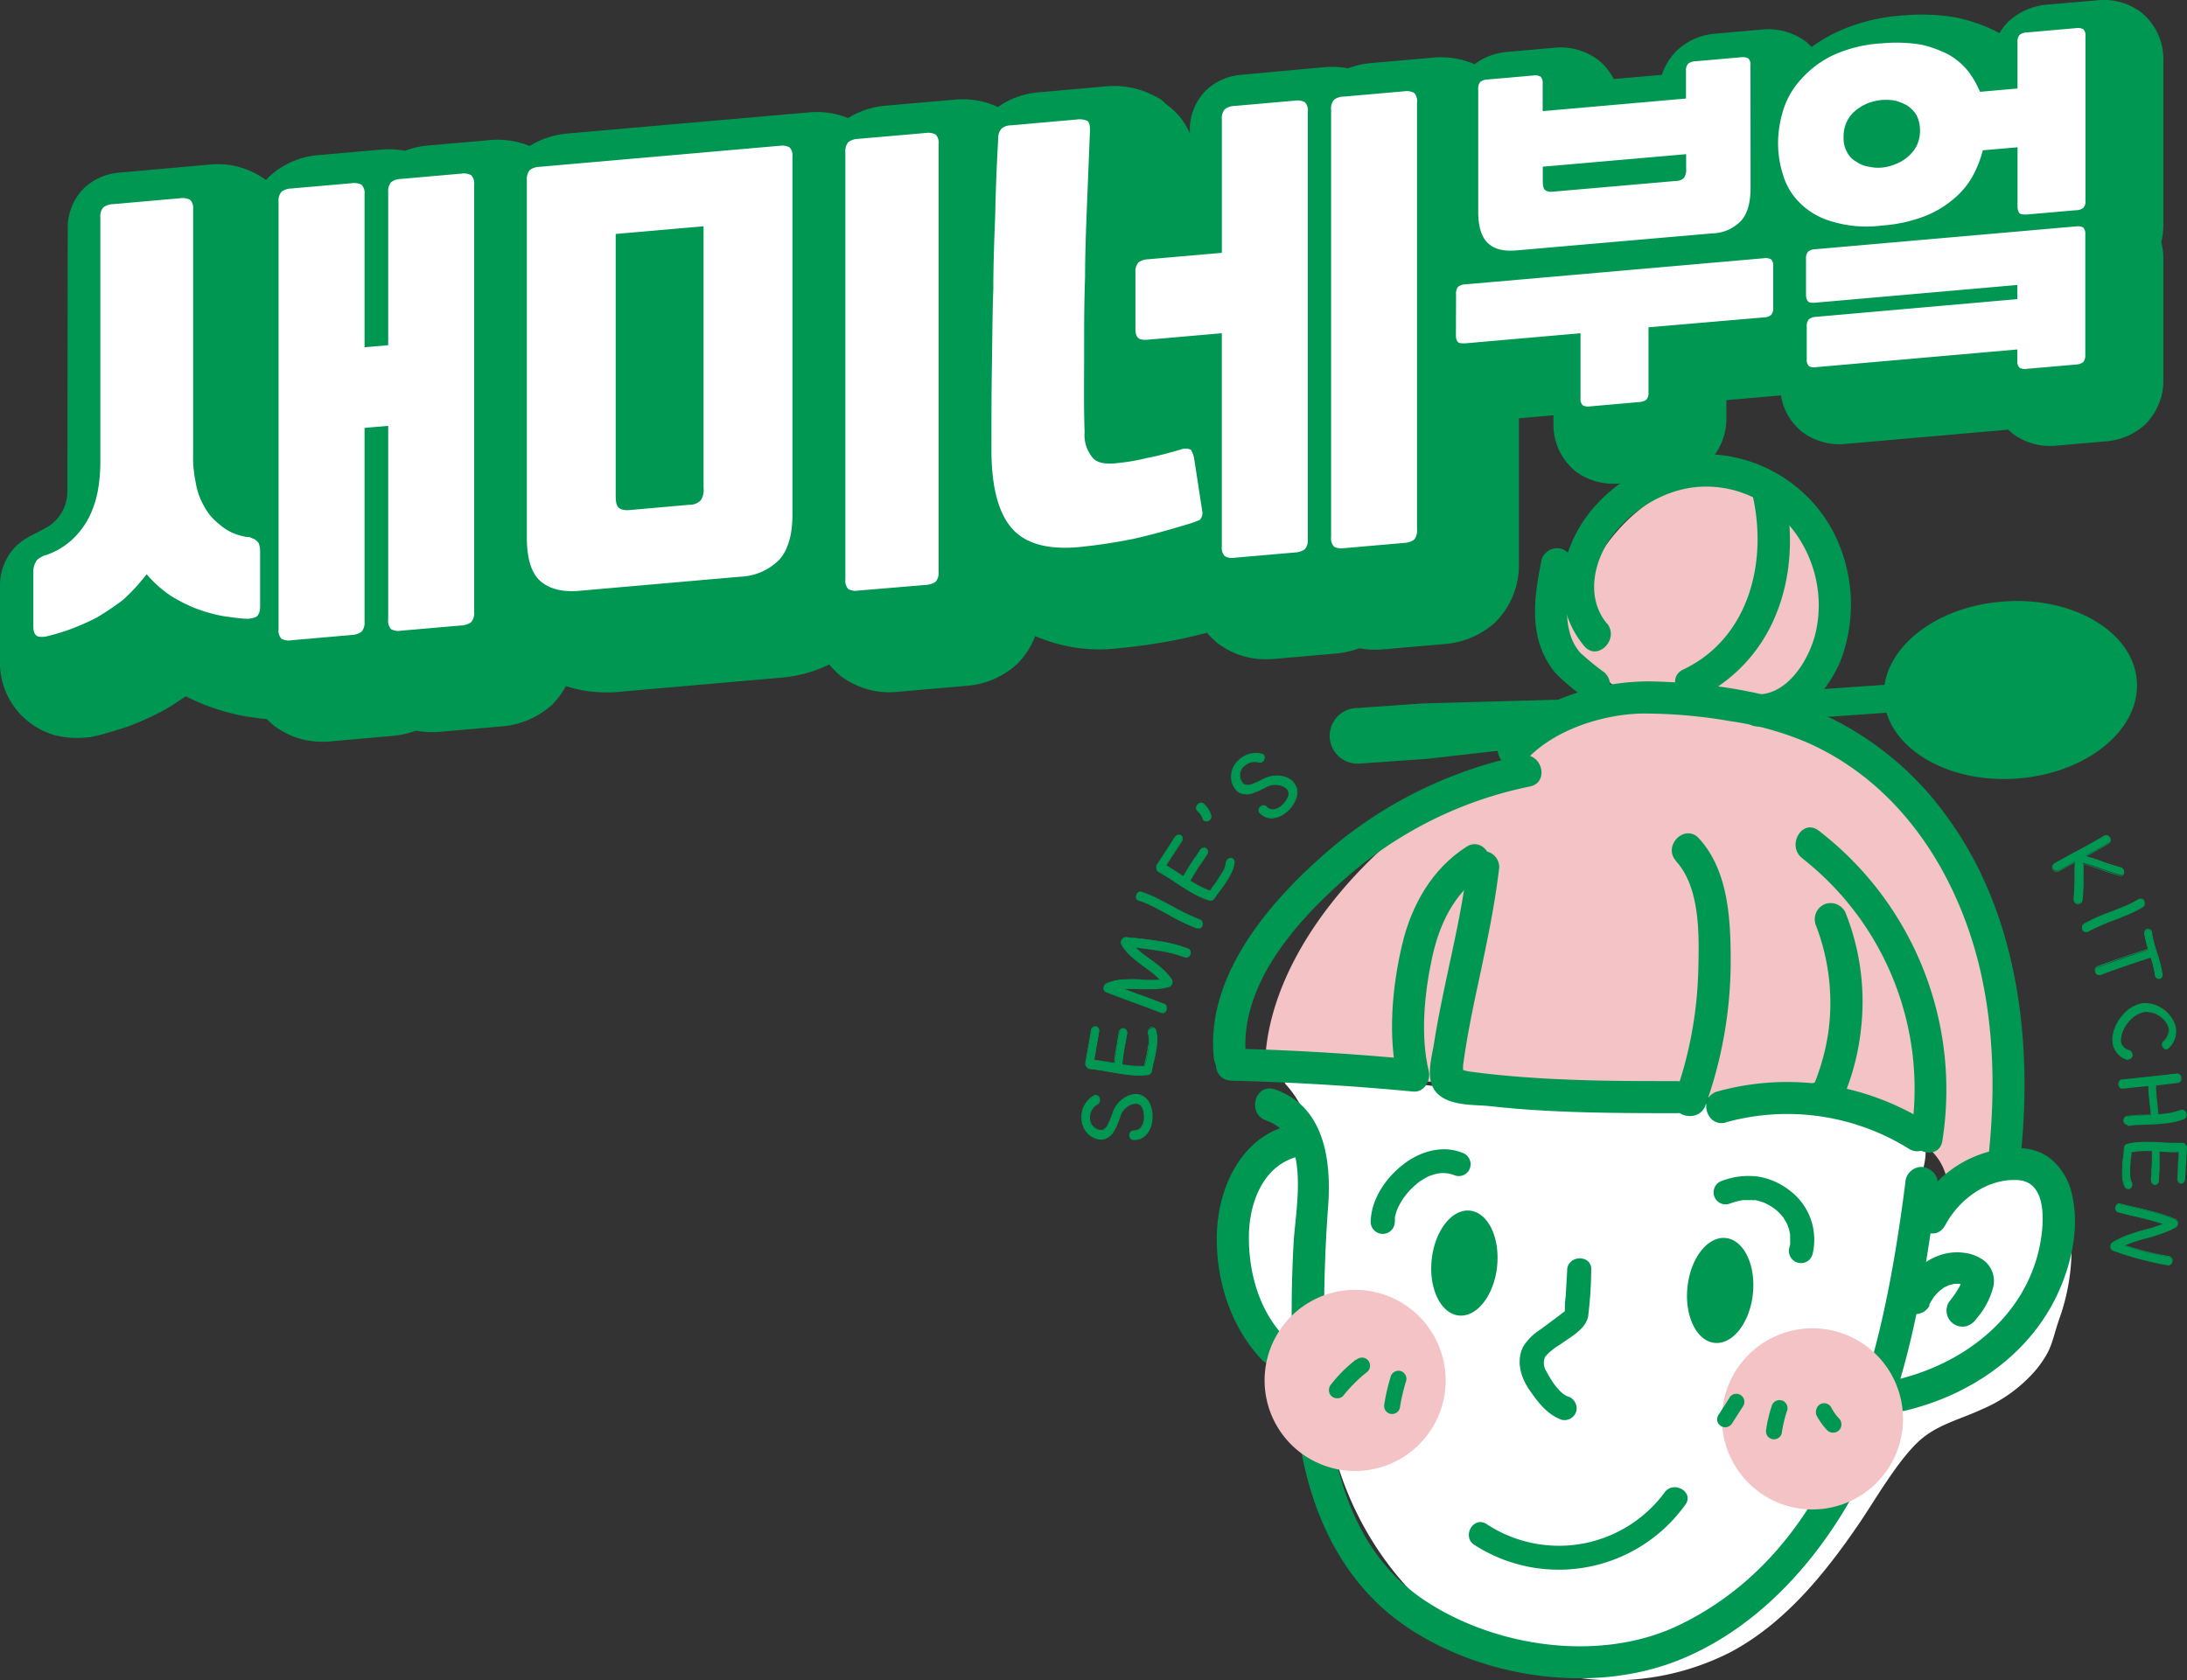 <svg width="95" height="73" fill="none" xmlns="http://www.w3.org/2000/svg"><rect width="100%" height="100%" fill="#333333" stroke="none"/><g><path d="M2.003 22.93c-.58.32-.834.4-1.189.697l-.1.085-.09.095A2.443 2.443 0 0 0 0 25.501v3.164a3.271 3.271 0 0 0 2.199 3.221l.125.044.126.03c.42.1.855.129 1.284.085l.19-.015.188-.041c.396-.088.77-.206 1.143-.322l.288-.092a13.705 13.705 0 0 0 1.482-.663l.156-.088c.283-.164.576-.354.886-.573.298.152.596.285.897.404l.072.025c.532.195 1.079.345 1.636.448l.313.043c.188.029.393.057.609.078.049.051.095.095.144.138l.167.152.187.126c.57.376 1.24.572 1.921.563.126 0 .257 0 .378-.018l2.633-.232c.356-.029.707-.107 1.043-.23a3.9 3.9 0 0 0 1.073.046l2.635-.23a3.671 3.671 0 0 0 2.055-.814l.15-.123.128-.144c.187-.204.347-.43.477-.674a5.37 5.37 0 0 0 1.742.275c.187 0 .382 0 .583-.026l6.98-.609a5.944 5.944 0 0 0 2.133-.576c.104.128.217.247.339.358l.17.157.192.128c.679.44 1.488.63 2.291.542l2.956-.257a3.656 3.656 0 0 0 2.055-.814l.149-.124.129-.141c.287-.316.512-.684.662-1.085a7.043 7.043 0 0 0 3.632.53c.9-.087 1.795-.22 2.681-.399l.083-.018c.352-.077.706-.164 1.068-.257.092.11.192.213.298.309l.17.156.192.129c.57.372 1.238.567 1.919.558.124 0 .248-.006.372-.018l2.64-.229a3.98 3.98 0 0 0 1.028-.231c.35.064.709.08 1.063.046l2.636-.229a3.68 3.68 0 0 0 2.054-.815l.147-.123.13-.144c.599-.66.92-1.525.9-2.416v-6.31l1.502-.132v.345a2.595 2.595 0 0 0 .835 1.982l.131.12.149.098a2.809 2.809 0 0 0 1.765.419l2.15-.188a2.8 2.8 0 0 0 1.576-.63l.11-.092.101-.108a2.69 2.69 0 0 0 .694-1.86v-.744l2.368-.205a2.55 2.55 0 0 0 .79 1.47l.13.118.143.095c.523.34 1.147.49 1.767.422l7.048-.617.06.056.13.119.149.1c.442.288.96.438 1.487.432.088 0 .18 0 .275-.013l2.152-.188a2.824 2.824 0 0 0 1.575-.63l.113-.095.097-.107a2.672 2.672 0 0 0 .697-1.861V11.25a2.925 2.925 0 0 0-.09-.736c.06-.242.09-.492.09-.742V2.635a2.6 2.6 0 0 0-.838-1.987l-.128-.116-.144-.098a2.713 2.713 0 0 0-1.767-.421L88.94.2c-.576.04-1.124.26-1.57.628l-.115.095-.103.11c-.113.125-.213.26-.3.404a7.152 7.152 0 0 0-1.798-.658l-.157-.031a8.983 8.983 0 0 0-2.255-.075 8.142 8.142 0 0 0-3.051.813l-.023.012c-.304.161-.597.342-.876.543a2.568 2.568 0 0 0-.118-.118l-.129-.116-.144-.098a2.734 2.734 0 0 0-1.77-.424l-1.998.175a2.76 2.76 0 0 0-1.572.63l-.113.092-.1.108a2.605 2.605 0 0 0-.557.962l-2.093.182a2.536 2.536 0 0 0-.547-.72l-.134-.12-.149-.098a2.726 2.726 0 0 0-1.762-.42l-2 .176a2.788 2.788 0 0 0-1.455.537 3.683 3.683 0 0 0-1.818-.283l-2.635.231a3.88 3.88 0 0 0-1.043.23 3.865 3.865 0 0 0-1.053-.047l-3.563.329a2.529 2.529 0 0 0-1.435.573l-.1.085-.088.095a2.43 2.43 0 0 0-.632 1.694v.105a2.858 2.858 0 0 0-.973-1.23l-.288-.258-.347-.18a3.74 3.74 0 0 0-2.036-.38l-2.895.257a3.566 3.566 0 0 0-1.798.64 3.625 3.625 0 0 0-1.883-.319l-2.953.257a3.697 3.697 0 0 0-1.67.54 3.665 3.665 0 0 0-1.726-.242l-10.44.913a3.702 3.702 0 0 0-1.67.545 3.665 3.665 0 0 0-1.726-.257l-2.638.231c-.36.028-.713.107-1.05.234a3.85 3.85 0 0 0-1.064-.049l-2.638.231a3.595 3.595 0 0 0-2.055.818l-.143.12-.129.137v.013l-.182-.121a3.55 3.55 0 0 0-2.296-.548L5.2 7.5a2.513 2.513 0 0 0-1.436.574l-.1.084-.09.098a2.43 2.43 0 0 0-.632 1.691l-.015 11.429a1.8 1.8 0 0 1-.925 1.555Z" fill="#009752"/><path d="M1.996 27.658a.942.942 0 0 1-.337 0c-.146-.052-.21-.193-.21-.445V24.87a.785.785 0 0 1 .084-.409.41.41 0 0 1 .17-.203c.074-.047.151-.089.231-.126a.802.802 0 0 0 .19-.059 3.146 3.146 0 0 0 1.097-.71c.276-.275.504-.595.675-.945.167-.352.287-.725.357-1.108.069-.393.104-.791.106-1.19V9.446a.604.604 0 0 1 .128-.434c.122-.09.27-.14.421-.141l2.931-.258a.667.667 0 0 1 .421.07.514.514 0 0 1 .129.409v10.662c-.01.393.026.786.105 1.172.056.366.177.72.357 1.043.169.324.406.606.696.828.305.267.677.444 1.076.514.068.023.14.03.21.023.069.035.14.064.211.088a.696.696 0 0 1 .19.174c.049.127.07.261.065.396v2.342c0 .257-.064.406-.19.48a1.253 1.253 0 0 1-.36.075c-.336-.013-.673-.067-1.053-.118a7.186 7.186 0 0 1-1.161-.321 6.84 6.84 0 0 1-1.138-.576 5.142 5.142 0 0 1-1.027-.923 8.694 8.694 0 0 1-1.012 1.103c-.365.278-.745.535-1.138.77-.376.196-.764.368-1.16.515a9.83 9.83 0 0 1-1.064.319Zm10.654.164a.665.665 0 0 1-.424-.067.515.515 0 0 1-.126-.41V8.767a.594.594 0 0 1 .126-.432.719.719 0 0 1 .424-.144l2.635-.231a.688.688 0 0 1 .421.069.513.513 0 0 1 .129.411v6.65l1.027-.09v-6.65a.607.607 0 0 1 .126-.432.726.726 0 0 1 .424-.143l2.635-.232a.685.685 0 0 1 .421.07.514.514 0 0 1 .129.41v18.577a.599.599 0 0 1-.129.432.77.77 0 0 1-.421.144l-2.635.229a.651.651 0 0 1-.424-.067.529.529 0 0 1-.126-.411v-8.424l-1.027.09v8.421a.602.602 0 0 1-.129.434.77.77 0 0 1-.421.142l-2.635.231ZM34.423 22.35c0 .887-.19 1.542-.57 1.969a2.519 2.519 0 0 1-1.709.74l-6.98.612c-.771.067-1.329-.095-1.709-.44-.38-.344-.57-.984-.57-1.871V7.824a.617.617 0 0 1 .126-.434.74.74 0 0 1 .424-.141l10.44-.915a.693.693 0 0 1 .422.069.515.515 0 0 1 .126.411V22.35Zm-4.472-.417a.662.662 0 0 0 .485-.19.813.813 0 0 0 .126-.54V9.832l-3.817.334v11.377c0 .275.042.44.126.514.085.074.232.128.486.105l2.594-.229Zm7.32 3.73a.65.65 0 0 1-.424-.07.529.529 0 0 1-.126-.41V6.61a.61.61 0 0 1 .126-.432.744.744 0 0 1 .424-.144l2.951-.257a.68.68 0 0 1 .424.07.515.515 0 0 1 .126.408v18.577a.618.618 0 0 1-.126.442.811.811 0 0 1-.424.141l-2.95.247ZM48.59 20.116c.412-.042.82-.114 1.223-.213.513-.101 1.02-.23 1.52-.386a.529.529 0 0 1 .401.029c.078.132.128.279.146.431l.34 2.208a.444.444 0 0 1-.108.409 4.71 4.71 0 0 1-.463.167c-.845.257-1.646.483-2.427.656-.788.159-1.583.278-2.383.357-1.349.118-2.312-.157-2.89-.823-.578-.665-.883-1.799-.883-3.405 0-1.227 0-2.43.02-3.6.02-1.169.02-2.282.062-3.382 0-1.097.043-2.177.084-3.28.021-1.056.065-2.159.129-3.262a.605.605 0 0 1 .146-.434.611.611 0 0 1 .401-.141l2.89-.257a.811.811 0 0 1 .444.067c.082.077.105.2.105.41l-.128 3.18c-.041 1.06-.085 2.139-.085 3.193-.041 1.082-.041 2.18-.041 3.277 0 1.098-.02 2.28.02 3.46-.033.397.089.79.34 1.1.19.24.567.311 1.137.24Zm.732-8.274a.605.605 0 0 1 .126-.434.737.737 0 0 1 .421-.142l3.206-.28V5.179a.594.594 0 0 1 .128-.431.716.716 0 0 1 .421-.144l2.636-.232a.698.698 0 0 1 .424.07.514.514 0 0 1 .125.411v18.576a.6.6 0 0 1-.125.432.788.788 0 0 1-.424.144l-2.636.229a.626.626 0 0 1-.42-.067.514.514 0 0 1-.13-.411v-9.277l-3.205.28c-.21.018-.336 0-.42-.069-.086-.07-.127-.2-.127-.411v-2.437Zm9.046 11.978a.66.66 0 0 1-.42-.067.514.514 0 0 1-.127-.411V4.766a.594.594 0 0 1 .126-.432.717.717 0 0 1 .421-.136l2.638-.232a.688.688 0 0 1 .422.07.514.514 0 0 1 .125.41v18.567a.602.602 0 0 1-.125.434.77.77 0 0 1-.422.142l-2.638.231ZM63.249 12.775a.44.44 0 0 1 .092-.316.532.532 0 0 1 .308-.103l12.979-1.136a.49.49 0 0 1 .305.049.382.382 0 0 1 .093.3v1.8a.413.413 0 0 1-.093.316.47.47 0 0 1-.305.105l-5.02.432v2.828a.44.44 0 0 1-.092.316.558.558 0 0 1-.308.103l-2.152.19a.47.47 0 0 1-.308-.052.378.378 0 0 1-.093-.298v-2.83l-5.01.44c-.155 0-.258 0-.31-.052-.05-.051-.092-.144-.092-.298l.006-1.794Zm12.793-4.611c0 .645-.139 1.133-.416 1.434a1.77 1.77 0 0 1-1.246.542l-8.506.74c-.555.05-.969-.053-1.246-.32-.278-.268-.416-.718-.416-1.366v-5.32a.44.44 0 0 1 .092-.317.531.531 0 0 1 .308-.102l1.999-.175a.495.495 0 0 1 .308.049.383.383 0 0 1 .092.3v1.2l6.226-.547V3.085a.44.44 0 0 1 .093-.317.529.529 0 0 1 .308-.105l1.998-.175a.493.493 0 0 1 .309.052.371.371 0 0 1 .092.298l.005 5.326Zm-3.244-.301a.485.485 0 0 0 .355-.139.61.61 0 0 0 .09-.393v-.632l-6.227.544v.633c0 .2.031.321.093.375.062.054.17.095.354.077l5.335-.465ZM81.742 1.884a6.783 6.783 0 0 1 1.692.052c.428.094.842.244 1.23.447.318.185.6.426.83.712.209.275.382.575.514.894l1.63-.144V1.83a.44.44 0 0 1 .093-.316.531.531 0 0 1 .308-.103l2.153-.19a.513.513 0 0 1 .308.051.393.393 0 0 1 .09.301v7.138a.425.425 0 0 1-.09.316.472.472 0 0 1-.308.106l-2.153.187c-.154 0-.256 0-.308-.051-.051-.051-.092-.144-.092-.298V6.4l-1.508.13a4.932 4.932 0 0 1-.429 1.1c-.208.38-.485.717-.817.995-.38.329-.815.59-1.284.771a6.358 6.358 0 0 1-1.86.404 5.177 5.177 0 0 1-2.213-.19 3.2 3.2 0 0 1-1.385-.833 2.829 2.829 0 0 1-.706-1.231 4.45 4.45 0 0 1-.2-1.321c.001-.46.069-.917.2-1.358.14-.493.387-.95.722-1.339a4.497 4.497 0 0 1 1.384-1.09 5.904 5.904 0 0 1 2.199-.555Zm-3.26 12.305a.44.44 0 0 1 .093-.316.549.549 0 0 1 .308-.106l8.748-.77v-.615l-8.779.77c-.154.014-.257 0-.308-.05-.052-.052-.093-.145-.093-.299v-1.555a.44.44 0 0 1 .093-.316.531.531 0 0 1 .308-.103l11.332-.992a.513.513 0 0 1 .308.049.394.394 0 0 1 .09.3v5.231a.45.45 0 0 1-.09.317.578.578 0 0 1-.308.105l-2.152.188a.49.49 0 0 1-.308-.05.382.382 0 0 1-.093-.3v-.493l-8.748.77a.457.457 0 0 1-.308-.048.384.384 0 0 1-.093-.301v-1.416Zm3.26-6.907a1.97 1.97 0 0 0 .57-.141c.196-.07.378-.174.537-.309.163-.132.3-.296.4-.48.105-.216.157-.453.154-.692 0-.23-.053-.456-.154-.663a1.422 1.422 0 0 0-.4-.411 2.312 2.312 0 0 0-.537-.216 2.535 2.535 0 0 0-.57-.026c-.194.02-.384.062-.568.126-.194.077-.375.18-.54.308a1.384 1.384 0 0 0-.398.484c-.106.213-.159.45-.154.689-.012.23.041.46.154.663a.961.961 0 0 0 .398.411c.16.114.345.188.54.216.186.044.377.058.568.041ZM88.24 50.9c-1.944-.584-4.261 1.143-5.517 2.65.143-.633.325-1.256.544-1.866.154-.494.56-1.543.285-2.057-.185-.344-.752-.457-1.091-.596l-.07-.036a.316.316 0 0 0 .198-.116.222.222 0 0 0-.138-.326c-2.055-.275-4.18-.311-6.25-.45-2.322-.16-4.643-.312-6.963-.458-2.23-.144-4.472-.231-6.696-.431-2.224-.201-4.312-.92-6.516-.445h-.087a.227.227 0 0 0-.129.266c.01.035.027.067.052.094.77.85 1.14 1.928 1.312 3.069a2.823 2.823 0 0 0-1.96.095c-1.726.686-2.614 5.796 1.87 9.809l.383-.301c.047 1.155.22 2.303.514 3.421 1.284 4.686 4.993 8.724 10.047 9.598 2.444.457 4.97.087 7.18-1.051 2.334-1.257 4.058-3.39 5.509-5.511.709-1.028 1.78-2.928 2.766-3.75.752-.628 1.726-.859 2.602-1.27a6.349 6.349 0 0 0 2.425-1.8c.642-.843.593-1.087.924-2.079a9.1 9.1 0 0 0 .552-3.18c-.061-1.215-.554-2.925-1.746-3.28Z" fill="#fff"/><path d="m81.862 29.755-5.974.42-14.078.39-2.925.203a1.207 1.207 0 0 0-.707 2.118c.242.21.557.316.876.293l2.923-.206 13.996-1.583 5.974-.422c.545 1.8 2.915 3.054 5.65 2.861 3.034-.213 5.374-2.11 5.225-4.233-.149-2.123-2.73-3.676-5.764-3.462-2.748.19-4.908 1.755-5.196 3.621Z" fill="#009752"/><path d="M68.75 26.046c.49-2.904 3.817-5.686 6.727-5.375 2.998.322 4.138 2.229 3.817 5.231-.321 3.002-1.983 5.958-4.98 5.637-2.998-.321-7.377-3.372-7.056-6.375 0-.09 1.477.972 1.492.882Z" fill="#F3C3C5"/><path d="M66.074 32.863c-6.385 2.961-11.044 8.534-11.124 13.459 0 0 6.696.732 13.682 1.159 9.92.203 16.181.848 15.973 4.413a3.208 3.208 0 0 1 2.469-1.616s3.14-10.645-6.496-17.821c-4.125-3.07-9.519-2.635-14.296-.42" fill="#F3C3C5"/><path d="M66.107 32.824a18.744 18.744 0 0 0-8.733 4.427c-2.409 2.14-5.02 5.295-4.643 8.739.097.884 1.494.895 1.397 0-.347-3.141 2.168-5.95 4.366-7.87a17.318 17.318 0 0 1 7.963-3.946c.878-.178.513-1.524-.373-1.347l.023-.003Z" fill="#009752"/><path d="M53.488 46.956c2.637.066 5.272.223 7.904.473.47.044.77-.48.672-.884-.372-1.542-.19-3.383.144-4.932.306-1.414.94-2.81 2.196-3.614.753-.484.054-1.692-.703-1.206-1.505.964-2.394 2.55-2.797 4.262-.432 1.84-.63 4.007-.185 5.86l.673-.881c-2.629-.252-5.263-.41-7.904-.473-.899-.02-.899 1.375 0 1.395Z" fill="#009752"/><path d="M63.731 37.685c-.2 1.71-.598 3.39-.95 5.071-.177.843-.35 1.69-.483 2.54-.105.681-.424 1.663.139 2.218.562.555 1.6.476 2.288.55.897.1 1.798.167 2.692.211 1.798.09 3.596.093 5.41.095.898 0 .898-1.395 0-1.395-1.611 0-3.221 0-4.83-.07a50.78 50.78 0 0 1-2.504-.16c-.385-.035-.77-.074-1.15-.12-.193-.026-.388-.049-.58-.077-.103-.016-.484-.16-.317.036.167.195.09-.147.11-.298.027-.209.057-.414.088-.617.057-.363.12-.723.188-1.082.143-.772.308-1.525.47-2.283.326-1.542.642-3.061.824-4.627a.702.702 0 0 0-.699-.696.711.711 0 0 0-.696.696v.008Z" fill="#009752"/><path d="M72.8 37.415c1.082 1.175 1.005 3.306.97 4.794a17.462 17.462 0 0 1-1.028 5.436c-.3.849 1.045 1.214 1.346.373a18.629 18.629 0 0 0 1.091-6.213c0-1.817-.087-3.97-1.382-5.377-.608-.663-1.595.327-.986.987h-.01Z" fill="#009752"/><path d="M74.979 48.764a9.988 9.988 0 0 1 7.939 1.151c.77.478 1.464-.73.704-1.206a11.41 11.41 0 0 0-9.016-1.285c-.863.242-.495 1.589.373 1.347v-.008Z" fill="#009752"/><path d="M78.847 40.12a9.382 9.382 0 0 1 .66 3.598 8.978 8.978 0 0 1-.208 1.799 9.906 9.906 0 0 1-.375 1.277c-.03.083-.064.168-.098.258-.074.133-.023.12.15-.041l.536.069-.061-.031c-.797-.414-1.503.792-.704 1.206.96.498 1.371-.625 1.61-1.332.26-.776.427-1.58.501-2.396a10.416 10.416 0 0 0-.657-4.78.717.717 0 0 0-.858-.486.704.704 0 0 0-.488.858h-.008Z" fill="#009752"/><path d="M78.287 37.294a12.73 12.73 0 0 1 4.74 11.909c-.145.88 1.199 1.257 1.345.373a14.2 14.2 0 0 0-5.376-13.487c-.714-.545-1.41.666-.704 1.205h-.005Z" fill="#009752"/><path d="M66.223 33.1c1.186-1.358 3.339-2.057 5.096-2.096 1.296-.003 2.59.11 3.865.335 1.144.163 2.26.475 3.324.928 3.96 1.752 6.421 5.516 7.448 9.626.673 2.74.72 5.59.42 8.385-.099.891 1.299.886 1.394 0 .55-5.118-.136-10.704-3.296-14.927a13.57 13.57 0 0 0-4.88-4.113c-2.373-1.154-5.119-1.555-7.738-1.627-2.276-.059-5.07.733-6.617 2.504-.588.676.396 1.668.986.987l-.002-.003Z" fill="#009752"/><path d="M69.73 29.246a11.9 11.9 0 0 1-1.088-.886 2.174 2.174 0 0 1-.472-.941c-.218-.846-.039-1.823.136-2.715a.717.717 0 0 0-.488-.858.704.704 0 0 0-.858.486c-.22 1.138-.431 2.313-.136 3.457.134.524.38 1.012.722 1.432.368.378.77.723 1.202 1.028a.714.714 0 0 0 .986 0 .702.702 0 0 0 0-.987l-.005-.016Z" fill="#009752"/><path d="M69.803 27.095c-.991-1.198-.531-2.925.388-4.01 1.004-1.18 2.492-1.992 4.06-1.94 3.204.102 5.307 3.29 4.624 6.317-.257 1.14-1.179 2.7-2.507 2.71-.899 0-.901 1.4 0 1.395 1.65-.012 3.044-1.473 3.612-2.93a6.877 6.877 0 0 0-.48-5.773 6.345 6.345 0 0 0-4.701-3.085c-2.055-.257-4.11.664-5.486 2.18-1.541 1.704-2.055 4.239-.499 6.11.573.694 1.557-.3.987-.987l.002.013Z" fill="#009752"/><path d="M73.833 30.295a6.873 6.873 0 0 0 3.286-3.53c.77-1.83.793-3.875.316-5.785-.219-.872-1.565-.514-1.346.37.734 2.928-.054 6.351-2.967 7.74-.812.385-.103 1.59.704 1.205h.007ZM65.03 55.034c.135-1.258-.391-2.345-1.176-2.43-.784-.083-1.529.868-1.663 2.126-.135 1.257.392 2.345 1.176 2.43.785.083 1.53-.868 1.664-2.126ZM76.142 56.224c.134-1.258-.392-2.346-1.177-2.43-.784-.084-1.529.868-1.663 2.125-.135 1.258.392 2.346 1.176 2.43.784.084 1.53-.868 1.664-2.125ZM60.593 53.082v-.136c0-.047 0-.036 0 0v-.054c.02-.09.041-.18.07-.257l.038-.103c-.023.059.023-.046.025-.057.041-.085.088-.167.137-.257.174-.284.394-.539.65-.753l.082-.07c.133-.107-.036.024.043-.033a2.67 2.67 0 0 1 .229-.146c.062-.036.175-.095.203-.108l.095-.036.108-.034a1.32 1.32 0 0 1 .935.039.514.514 0 0 0 .602-.75.537.537 0 0 0-.312-.247c-.935-.358-1.942 0-2.674.622-.694.583-1.264 1.457-1.284 2.388a.524.524 0 1 0 1.048 0l.005-.008ZM75.1 52.31a3.62 3.62 0 0 1 .608-.164h.398c.013 0 .144.018.078 0h.072l.14.036.147.046c.018 0 .154.06.067.021.172.075.334.17.485.28-.056-.041 0 0 .036.028.036.029.077.067.113.1a2.4 2.4 0 0 1 .19.206c-.056-.07.039.054.042.057l.069.113c.026.044.051.09.074.139.024.049.05.108.024.04.038.1.069.2.092.304 0 .041.018.085.026.129.007.043 0-.052 0 .043v.314c0 .105.018-.049 0 .067-.013.051-.023.103-.036.154a.525.525 0 0 0 .763.594.524.524 0 0 0 .246-.316 2.677 2.677 0 0 0-.963-2.75 3.025 3.025 0 0 0-1.33-.615 3.196 3.196 0 0 0-1.621.167.524.524 0 0 0 .28 1.01v-.002ZM68.078 55.19l-.067 1.13a4.247 4.247 0 0 0-.036.597c0 .049-.028.113 0 .051-.02.036-.072.06-.106.085-.313.242-.634.476-.95.712a2.414 2.414 0 0 0-.735.717c-.346.627-.128 1.365.257 1.92.385.556.77 1.054 1.385 1.286a.532.532 0 0 0 .645-.365.54.54 0 0 0-.368-.646c-.388-.149-.742-.732-.925-1.082a.676.676 0 0 1-.064-.635c.191-.219.418-.404.67-.547.43-.321 1.097-.648 1.203-1.221.083-.667.128-1.338.133-2.01.041-.674-1.007-.671-1.048 0l.005.008ZM56.299 48.853c-2.181.306-3.301 2.494-3.427 4.496-.126 2.057.514 4.223 1.934 5.73.62.655 1.603-.335.987-.987-1.115-1.178-1.565-2.828-1.542-4.434.029-1.543.722-3.221 2.415-3.458.372-.054.578-.53.485-.86a.714.714 0 0 0-.858-.487h.006ZM84.495 53.246c.591-1.128 1.837-2.056 3.165-1.969 1.397.088 1.107 2.229.883 3.129-.734 2.953-3.323 4.87-6.164 5.544-.876.206-.514 1.542.37 1.347 2.879-.681 5.522-2.501 6.72-5.275.544-1.257.855-2.745.536-4.112a2.735 2.735 0 0 0-.976-1.597c-.617-.46-1.382-.49-2.117-.383a4.981 4.981 0 0 0-3.63 2.612c-.418.794.787 1.501 1.206.704h.007Z" fill="#009752"/><path d="M83.796 56.701c.044-.082.088-.162.14-.242.025-.04.056-.082.084-.123.072-.11-.1.113 0 0 .056-.064.11-.129.172-.19l.095-.088.064-.054-.074.057c.033 0 .095-.067.123-.085l.11-.067c.018 0 .137-.054.14-.07l-.086.037.085-.028c.082-.029.175-.036.257-.065-.113.012-.13.012-.054 0h.198c.026 0 .182.018.059 0s.06 0 .08.02c.02.021.108.047.126.04l-.093-.042.072.036c.046.031.044.029 0 0-.044-.028-.051-.04 0 0 .051.041.036.036-.036-.051l-.038-.1c.035.126 0-.147 0 0 0-.196 0-.041-.019.015-.017.057-.03.087-.046.131-.015.044 0 .031.028-.059l-.04.085c-.042.082-.09.162-.14.242-.107.17-.23.331-.354.493a.701.701 0 0 0 .25.956.7.7 0 0 0 .536.07.823.823 0 0 0 .419-.322c.349-.396.599-.869.73-1.38a1.124 1.124 0 0 0-.358-1.108 1.76 1.76 0 0 0-.909-.373c-1.156-.156-2.183.589-2.7 1.579a.7.7 0 0 0 .498 1.079.7.7 0 0 0 .707-.375l-.026-.018Z" fill="#009752"/><path d="M54.999 48.689c1.985.668 1.268 3.832 1.191 5.352a54.4 54.4 0 0 0 .057 6.878c.285 3.856 1.63 7.66 4.98 9.855 3.236 2.123 7.852 2.812 11.5 1.437 3.397-1.285 6.048-4.141 7.774-7.264 2.291-4.154 3.056-8.902 3.657-13.544.05-.377-.354-.694-.696-.699a.713.713 0 0 0-.698.7c-.92 7.088-2.666 15.679-9.74 19.167-3.398 1.681-7.98 1.044-11.093-1.002-3.285-2.157-4.176-6.062-4.354-9.753a63.19 63.19 0 0 1 .119-7.454c.136-1.971-.175-4.305-2.325-5.028-.853-.288-1.22 1.062-.372 1.347v.008Z" fill="#009752"/><path d="M64.045 67.127a6.765 6.765 0 0 0 9.165-1.748c.398-.548-.514-1.07-.902-.53a5.707 5.707 0 0 1-7.734 1.373c-.565-.368-1.092.537-.53.905Z" fill="#009752"/><path d="M58.864 63.916a3.934 3.934 0 0 0 3.933-3.935 3.934 3.934 0 0 0-3.932-3.936 3.934 3.934 0 0 0-3.933 3.936 3.934 3.934 0 0 0 3.932 3.935ZM78.732 65.587a3.934 3.934 0 0 0 3.932-3.935 3.934 3.934 0 0 0-3.932-3.936 3.934 3.934 0 0 0-3.933 3.936 3.934 3.934 0 0 0 3.933 3.935Z" fill="#F3C3C5"/><path d="m75.12 60.747-.483.753a.35.35 0 0 0-.036.257.35.35 0 0 0 .64.085l.483-.753a.355.355 0 0 0 .036-.27.35.35 0 0 0-.64-.083v.01ZM76.962 61.091c-.11.328-.19.665-.24 1.008a.394.394 0 0 0 .037.27.35.35 0 0 0 .637-.085c.047-.343.127-.68.239-1.008a.352.352 0 0 0-.244-.429.357.357 0 0 0-.43.244ZM78.916 61.518c.124.229.276.44.455.63a.362.362 0 0 0 .257.102.351.351 0 0 0 .36-.36.362.362 0 0 0-.103-.256 2.93 2.93 0 0 1-.16-.188l.054.072a2.7 2.7 0 0 1-.239-.373.362.362 0 0 0-.208-.162.355.355 0 0 0-.27.036.357.357 0 0 0-.159.209.378.378 0 0 0 .013.29ZM58.895 59.081a6.207 6.207 0 0 0-1.066 1.06.388.388 0 0 0-.078.395.354.354 0 0 0 .335.221.332.332 0 0 0 .257-.103c.312-.394.67-.75 1.066-1.059a.352.352 0 0 0 .103-.257.352.352 0 0 0-.35-.35.417.417 0 0 0-.257.103l-.01-.01ZM60.408 59.827c-.12.387-.212.782-.275 1.182a.389.389 0 0 0 .036.257c.047.078.12.136.208.162a.355.355 0 0 0 .37-.124.331.331 0 0 0 .059-.12c.063-.4.155-.796.275-1.183a.353.353 0 0 0-.244-.429.357.357 0 0 0-.43.244v.01ZM90.451 38.096c.007.344-.007.687-.043 1.028a.174.174 0 0 1-.057.103h-.018a.156.156 0 0 1-.085.016.192.192 0 0 1-.133-.103.183.183 0 0 1-.02-.11 9.94 9.94 0 0 0 .04-.998c0-.234 0-.44.016-.612-.229.121-.475.257-.742.406a.143.143 0 0 1-.114 0 .192.192 0 0 1-.107-.087.16.16 0 0 1-.018-.134.16.16 0 0 1 .069-.092c.295-.165.588-.327.878-.483l.121-.065c.396-.21.79-.432 1.184-.666a.154.154 0 0 1 .113 0 .183.183 0 0 1 .106.085c.021.04.029.087.02.131a.15.15 0 0 1-.064.096 31.36 31.36 0 0 1-1.027.586c.261.066.518.147.77.244.257.092.514.175.77.244a.165.165 0 0 1 .116.087.2.2 0 0 1 .023.144.136.136 0 0 1-.066.09.156.156 0 0 1-.093 0 9.055 9.055 0 0 1-.799-.257 8.23 8.23 0 0 0-.811-.257v.548l-.029.056Z" fill="#009752"/><path d="M90.264 39.286h-.018a.207.207 0 0 1-.152-.113.205.205 0 0 1-.023-.123c.032-.33.046-.663.041-.995 0-.224 0-.411.016-.573-.208.11-.44.239-.71.388a.16.16 0 0 1-.128.013.203.203 0 0 1-.12-.095.189.189 0 0 1 .059-.257l.88-.483.121-.065c.393-.208.792-.432 1.182-.663a.165.165 0 0 1 .131-.015.208.208 0 0 1 .141.239.169.169 0 0 1-.077.108c-.354.214-.682.4-.984.56.243.065.482.142.717.231.257.093.514.175.77.242a.189.189 0 0 1 .13.098c.027.049.037.106.027.162a.152.152 0 0 1-.184.115 8.322 8.322 0 0 1-.805-.257 12.269 12.269 0 0 0-.77-.257v.53a8.44 8.44 0 0 1-.044 1.043.193.193 0 0 1-.064.116l-.023.013a.16.16 0 0 1-.113.038Zm-.087-1.884v.041c0 .167-.013.368-.016.61.003.333-.01.667-.041 1a.162.162 0 0 0 .018.097.17.17 0 0 0 .118.09.141.141 0 0 0 .067-.013h.02a.149.149 0 0 0 .044-.085c.036-.341.05-.684.044-1.028v-.018c0-.167 0-.342.013-.547v-.029h.028c.275.071.546.157.812.258.256.095.529.18.798.257.025.007.05.007.075 0a.112.112 0 0 0 .056-.075.19.19 0 0 0-.064-.178.15.15 0 0 0-.059-.028 8.098 8.098 0 0 1-.77-.244 7.858 7.858 0 0 0-.771-.244l-.057-.015.052-.026c.31-.165.657-.363 1.027-.586a.119.119 0 0 0 .054-.08.164.164 0 0 0-.018-.113.17.17 0 0 0-.092-.075.133.133 0 0 0-.095 0c-.39.232-.789.455-1.184.666l-.121.065-.879.48a.133.133 0 0 0-.059.082.147.147 0 0 0 .018.116c.02.036.053.063.093.075a.128.128 0 0 0 .097 0c.283-.16.527-.293.743-.406l.049-.047ZM91.677 39.628c.159-.059.316-.12.472-.185l.278-.115c.167-.076.329-.162.485-.258h.018c.03-.01.064-.01.095 0a.17.17 0 0 1 .098.085v.023a.216.216 0 0 1 0 .126.128.128 0 0 1-.067.088c-.2.12-.41.227-.624.319l-.16.066c-.161.067-.323.131-.485.19-.118.044-.236.09-.352.14-.263.107-.52.228-.77.362a.161.161 0 0 1-.106 0 .185.185 0 0 1-.097-.093v-.015a.188.188 0 0 1 0-.129.162.162 0 0 1 .066-.09 8.286 8.286 0 0 1 1.148-.514Z" fill="#009752"/><path d="M90.618 40.497a.243.243 0 0 1-.056 0 .2.2 0 0 1-.113-.1v-.02a.215.215 0 0 1 0-.145.167.167 0 0 1 .08-.1 7.992 7.992 0 0 1 1.148-.514c.12-.044.32-.123.472-.188l.275-.115c.168-.075.33-.16.485-.257h.018a.175.175 0 0 1 .224.09v.025a.258.258 0 0 1 .015.139.17.17 0 0 1-.077.103c-.201.12-.41.227-.626.319l-.162.066c-.162.067-.326.132-.486.193a8.423 8.423 0 0 0-1.123.499h-.012a.18.18 0 0 1-.062.005Zm2.36-1.419a.105.105 0 0 0-.04 0h-.016c-.157.095-.32.181-.488.257l-.277.116c-.152.062-.31.126-.47.185-.126.046-.257.092-.375.144-.263.11-.52.232-.77.367a.141.141 0 0 0-.057.075.175.175 0 0 0 0 .113v.018a.144.144 0 0 0 .084.077.12.12 0 0 0 .09 0c.257-.133.514-.257.77-.365l.353-.136c.16-.06.32-.126.483-.19l.162-.067a5.23 5.23 0 0 0 .621-.316.115.115 0 0 0 .054-.075.184.184 0 0 0 0-.11v-.026a.136.136 0 0 0-.082-.07l-.041.003ZM93.621 42.358a5.41 5.41 0 0 0-.167-.697l-.026-.08c-.757.246-1.49.503-2.201.772a.146.146 0 0 1-.113 0 .185.185 0 0 1-.087-.103.168.168 0 0 1 .032-.182.138.138 0 0 1 .05-.031 97.918 97.918 0 0 1 2.214-.771 5.236 5.236 0 0 1-.162-.682.163.163 0 0 1 .028-.123.141.141 0 0 1 .075-.056h.015a.15.15 0 0 1 .126.038c.026.022.044.05.054.082a.282.282 0 0 1 0 .041c.045.246.104.49.177.728l.044.136a5.308 5.308 0 0 1 .231.912.157.157 0 0 1-.095.188h-.023a.146.146 0 0 1-.105-.028.177.177 0 0 1-.07-.103l.003-.041Z" fill="#009752"/><path d="M93.788 42.533a.164.164 0 0 1-.103-.034.203.203 0 0 1-.08-.113v-.023a5.055 5.055 0 0 0-.166-.694l-.018-.059c-.745.242-1.477.493-2.176.753a.17.17 0 0 1-.134-.013.206.206 0 0 1-.1-.115v-.013a.184.184 0 0 1 .093-.242 59.307 59.307 0 0 1 2.196-.753 5.127 5.127 0 0 1-.157-.66.188.188 0 0 1 .034-.14.162.162 0 0 1 .084-.066h.018a.184.184 0 0 1 .144.04.19.19 0 0 1 .062.099v.043c.043.245.102.486.177.723l.044.138a5.187 5.187 0 0 1 .231.915.178.178 0 0 1-.113.211h-.02l-.016.003Zm-.144-.18v.02c.01.036.032.068.062.09a.118.118 0 0 0 .092.023h.016a.12.12 0 0 0 .061-.048.143.143 0 0 0 .02-.11 5.99 5.99 0 0 0-.176-.749l-.054-.162-.044-.139a5.812 5.812 0 0 1-.18-.73.099.099 0 0 0 0-.036.159.159 0 0 0-.044-.074.161.161 0 0 0-.107-.034h-.016a.129.129 0 0 0-.061.052.131.131 0 0 0-.024.105c.036.22.087.438.155.65v.024h-.024v.018c-.757.241-1.502.498-2.214.77a.116.116 0 0 0-.07.07.14.14 0 0 0 0 .116c.014.039.042.07.078.09a.12.12 0 0 0 .097 0 118.34 118.34 0 0 1 2.2-.771h.022l.031.103c.076.236.136.477.18.722ZM92.4 46.02a.865.865 0 0 1-.605-.665 1.06 1.06 0 0 1-.013-.288 1.68 1.68 0 0 1 .439-.943c.209-.255.499-.43.822-.496.272-.03.547.029.783.167.25.139.451.352.576.61a.957.957 0 0 1-.231 1.151.125.125 0 0 1-.065.03h-.036c-.023 0-.053-.02-.092-.059a.16.16 0 0 1-.041-.09.252.252 0 0 1 0-.069.135.135 0 0 1 .054-.098c.12-.101.2-.241.226-.396a.762.762 0 0 0 0-.174.569.569 0 0 0-.052-.15 1.052 1.052 0 0 0-.436-.45.976.976 0 0 0-.601-.13c-.26.057-.494.202-.66.41-.188.206-.31.463-.35.739a.58.58 0 0 0 0 .177.494.494 0 0 0 .38.373.172.172 0 0 1 .095.09.255.255 0 0 1 .018.154.174.174 0 0 1-.077.092h-.03a.211.211 0 0 1-.103.016Z" fill="#009752"/><path d="M92.442 46.05h-.046a.894.894 0 0 1-.622-.682c-.018-.1-.023-.2-.015-.3.045-.359.2-.694.444-.96.208-.26.5-.441.825-.514h.015c.277-.03.556.03.796.173.254.14.459.356.586.616.04.082.07.169.09.258a.985.985 0 0 1-.324.915.167.167 0 0 1-.077.038h-.044a.175.175 0 0 1-.107-.064.204.204 0 0 1-.05-.103.32.32 0 0 1 0-.077.167.167 0 0 1 .062-.11c.114-.1.191-.235.219-.384a.718.718 0 0 0 0-.17.541.541 0 0 0-.05-.14 1.028 1.028 0 0 0-.425-.443.97.97 0 0 0-.589-.126c-.255.057-.483.2-.647.404a1.367 1.367 0 0 0-.347.725.61.61 0 0 0 0 .17.469.469 0 0 0 .362.354.195.195 0 0 1 .11.105.18.18 0 0 1 .019.057.21.21 0 0 1 0 .113.2.2 0 0 1-.087.106l-.039.012-.06.026Zm-.033-.052a.145.145 0 0 0 .056 0h.026a.15.15 0 0 0 .067-.08.204.204 0 0 0 0-.087.21.21 0 0 0-.016-.05.15.15 0 0 0-.085-.079.513.513 0 0 1-.393-.39.686.686 0 0 1 0-.18c.041-.281.164-.543.355-.754.17-.211.407-.36.673-.419.214-.025.43.021.616.131.193.105.349.265.447.46.024.05.041.101.052.155.01.06.015.12.012.18a.697.697 0 0 1-.233.411.116.116 0 0 0-.047.082.277.277 0 0 0 0 .067c.007.029.02.055.039.077.044.046.067.052.074.052h.047a.132.132 0 0 0 .056-.029.94.94 0 0 0 .224-1.13 1.39 1.39 0 0 0-.565-.597 1.284 1.284 0 0 0-.771-.167h-.018a1.415 1.415 0 0 0-.796.486c-.238.258-.39.584-.434.933a.997.997 0 0 0 .012.28.846.846 0 0 0 .602.648ZM92.03 47.09a.172.172 0 0 1 .04-.128c.024-.03.059-.051.097-.057h.018l.64-.067c.341-.036.688-.072 1.04-.113l.701-.08a.161.161 0 0 1 .145.088.188.188 0 0 1-.055.235.15.15 0 0 1-.054.022l-.377.046-.599.067v.154c.015.211.033.427.06.65.025.224.038.363.045.502 0 .03 0 .033.029 0h.064c.317-.017.63-.08.927-.19a.104.104 0 0 1 .039 0c.025 0 .05.006.074.017.036.019.064.05.077.088.01.019.015.04.016.062a.218.218 0 0 1-.021.1.135.135 0 0 1-.08.08 2.825 2.825 0 0 1-.77.18 9.378 9.378 0 0 1-.462.043l-.38.018c-.137 0-.258 0-.394.018s-.298.023-.439.039a.154.154 0 0 1-.108-.034.147.147 0 0 1-.056-.095.07.07 0 0 1 0-.038.165.165 0 0 1 .036-.129.144.144 0 0 1 .095-.056c.144-.018.295-.031.452-.041l.403-.021h.17c.02.03.028.03.025 0 0-.126-.023-.285-.046-.476a13.383 13.383 0 0 1-.062-.686v-.126l-.73.077-.395.041a.146.146 0 0 1-.108-.036.2.2 0 0 1-.061-.123l.005-.03Z" fill="#009752"/><path d="M92.429 48.882a.175.175 0 0 1-.11-.039.16.16 0 0 1-.065-.103.089.089 0 0 1 0-.046.196.196 0 0 1 .041-.146.17.17 0 0 1 .11-.065 10.372 10.372 0 0 1 .859-.059H93.436c0-.12-.023-.257-.044-.45a11.445 11.445 0 0 1-.061-.686v-.1l-.257.026-.46.046-.396.044h-.015a.168.168 0 0 1-.113-.042.19.19 0 0 1-.07-.136.2.2 0 0 1 .044-.146.177.177 0 0 1 .113-.065h.02l.64-.066 1.028-.111.701-.082h.018c.038 0 .076.014.105.038.04.034.065.082.07.134v.015a.211.211 0 0 1-.087.188.17.17 0 0 1-.062.026c-.07 0-.195.025-.378.043l-.575.067v.134c.015.213.033.432.056.648.024.216.039.344.05.486h.069c.314-.016.624-.08.92-.188a.142.142 0 0 1 .043-.013c.03-.001.06.006.087.02.04.02.072.056.087.098.01.022.016.046.018.07a.258.258 0 0 1-.02.11.178.178 0 0 1-.093.095 2.893 2.893 0 0 1-.77.18 8.948 8.948 0 0 1-.845.06l-.39.017c-.152 0-.299.026-.44.041v-.043Zm-.139-.172v.012a.116.116 0 0 0 .05.083c.025.02.058.03.092.028a10.71 10.71 0 0 1 .83-.057l.38-.018c.156 0 .31-.025.462-.04.26-.025.515-.085.758-.18a.113.113 0 0 0 .066-.07.168.168 0 0 0 .018-.088.163.163 0 0 0-.013-.056.137.137 0 0 0-.064-.075.15.15 0 0 0-.064-.015h-.033c-.3.11-.614.175-.933.193h-.054c0 .013-.02.026-.036.02-.015-.005-.025-.033-.028-.046 0-.144-.026-.314-.046-.499s-.044-.434-.06-.65v-.177h.021l.599-.067.375-.046a.123.123 0 0 0 .082-.054.175.175 0 0 0 .028-.11.154.154 0 0 0-.054-.104.13.13 0 0 0-.084-.028l-.702.08c-.349.038-.698.077-1.027.11l-.64.07h-.018a.128.128 0 0 0-.084.046.167.167 0 0 0 .023.221.134.134 0 0 0 .092.033c.046 0 .177-.02.398-.043l.46-.05.295-.03v.15c.016.218.036.446.065.685.023.196.038.35.046.476 0 .013 0 .038-.018.046s-.03 0-.041-.02h-.157c-.141 0-.275 0-.403.02-.129.02-.311.023-.452.041a.123.123 0 0 0-.082.047.15.15 0 0 0-.029.115l-.018.047ZM92.393 49.715c.253-.057.511-.084.77-.083.198 0 .396 0 .597.016l.398.018c.213.013.421.015.621.013a.128.128 0 0 1 .11.069.16.16 0 0 1 .065.149l-.067 1.326a.173.173 0 0 1-.105.163.135.135 0 0 1-.157-.042.181.181 0 0 1-.04-.136l.058-1.175c-.185 0-.383 0-.588-.015l-.275-.013v.663c0 .088 0 .175-.018.257a.145.145 0 0 1 0 .036l-.015.322a.162.162 0 0 1-.057.125.137.137 0 0 1-.105.044.157.157 0 0 1-.105-.054.182.182 0 0 1-.041-.13c0-.111.012-.225.02-.338v-.028c0-.103.013-.2.018-.296 0-.228.013-.437 0-.622a4.134 4.134 0 0 0-.92.05c0 .063-.015.148-.028.256-.018.147-.03.293-.038.445v.257a.87.87 0 0 0 .077.38.256.256 0 0 1 .018.098.317.317 0 0 1-.02.072.169.169 0 0 1-.078.085.152.152 0 0 1-.064 0l-.054-.016a.15.15 0 0 1-.07-.077 1.206 1.206 0 0 1-.097-.377 2.62 2.62 0 0 1 0-.427c0-.165.02-.324.041-.483v-.013a4.31 4.31 0 0 0 .033-.368.175.175 0 0 1 .116-.151Z" fill="#009752"/><path d="M92.429 51.666a.178.178 0 0 1-.062-.016.184.184 0 0 1-.082-.087 1.2 1.2 0 0 1-.1-.386 2.66 2.66 0 0 1 0-.432c0-.16.02-.324.041-.485.018-.132.028-.258.033-.37a.198.198 0 0 1 .144-.188c.253-.058.512-.087.77-.085h.03c.19 0 .385 0 .582.015l.398.02c.219 0 .43.016.62 0a.154.154 0 0 1 .128.075.177.177 0 0 1 .067.165l-.08 1.344a.205.205 0 0 1-.064.147.164.164 0 0 1-.113.049.174.174 0 0 1-.118-.062.206.206 0 0 1-.047-.152l.06-1.149c-.183 0-.373 0-.568-.015l-.257-.013v.64c0 .09 0 .177-.016.257a.105.105 0 0 1 0 .041l-.012.316a.204.204 0 0 1-.064.144.165.165 0 0 1-.114.05.17.17 0 0 1-.12-.063.192.192 0 0 1-.05-.146c0-.103.014-.208.022-.337v-.03c0-.1.012-.199.017-.296v-.6a4.256 4.256 0 0 0-.878.05c0 .059-.016.136-.028.236a8.547 8.547 0 0 0-.036.442v.257a.852.852 0 0 0 .074.37c.015.035.022.071.02.108a.36.36 0 0 1-.02.08.208.208 0 0 1-.087.098.19.19 0 0 1-.09.008Zm-.03-1.928a.154.154 0 0 0-.111.146c0 .116-.018.24-.034.37-.02.162-.036.324-.043.484a3.334 3.334 0 0 0 0 .424c.013.128.046.254.097.372a.13.13 0 0 0 .11.078.13.13 0 0 0 .05 0 .166.166 0 0 0 .064-.073.234.234 0 0 0 .018-.066c0-.03-.005-.06-.016-.088a.946.946 0 0 1-.08-.388v-.257c0-.146.021-.298.04-.445.017-.146.022-.192.027-.257v-.018h.018c.307-.051.618-.068.928-.051h.02v.645c0 .098 0 .196-.018.298v.029c0 .128-.015.233-.02.334a.154.154 0 0 0 .036.116.115.115 0 0 0 .087.046.136.136 0 0 0 .12-.087.15.15 0 0 0 .011-.06l.016-.321a.247.247 0 0 0 0-.039c0-.087 0-.172.017-.257v-.686l.298.015c.193 0 .383.016.566.016h.046v.023l-.06 1.175a.164.164 0 0 0 .034.12.125.125 0 0 0 .087.044.128.128 0 0 0 .09-.036.16.16 0 0 0 .047-.116l.066-1.326a.139.139 0 0 0-.054-.128.105.105 0 0 0-.092-.06h-.62l-.4-.017c-.198 0-.393-.016-.58-.016h-.029a3.439 3.439 0 0 0-.737.057ZM94.36 54.806a.19.19 0 0 1-.069.121.138.138 0 0 1-.11.029 13.302 13.302 0 0 1-2.389-.635.16.16 0 0 1-.098-.136.225.225 0 0 1 0-.06.179.179 0 0 1 .083-.128c.216-.133.446-.244.685-.33.237-.081.476-.156.717-.22.282-.068.56-.154.83-.257a12.78 12.78 0 0 0-1.3-.355c-.231-.051-.46-.108-.691-.17a.139.139 0 0 1-.087-.066.167.167 0 0 1-.02-.129v-.018a.186.186 0 0 1 .081-.116.144.144 0 0 1 .093-.015c.223.06.452.113.68.164.288.067.579.142.869.221.29.08.575.176.853.291a.164.164 0 0 1 .095.147.331.331 0 0 1 0 .048.192.192 0 0 1-.085.131 4.442 4.442 0 0 1-.635.278c-.218.075-.434.141-.652.2-.329.077-.65.184-.958.32.64.218 1.299.383 1.967.493a.147.147 0 0 1 .095.064.185.185 0 0 1 .047.129Z" fill="#009752"/><path d="M94.204 54.981h-.026a13.588 13.588 0 0 1-2.394-.637.18.18 0 0 1-.113-.154.216.216 0 0 1 .092-.21c.218-.136.45-.246.692-.33.239-.085.48-.16.719-.224.262-.064.52-.146.77-.244-.354-.116-.77-.229-1.238-.332a16.067 16.067 0 0 1-.69-.17.165.165 0 0 1-.1-.076.195.195 0 0 1-.026-.144v-.018a.212.212 0 0 1 .095-.134.172.172 0 0 1 .108-.018c.218.057.447.113.683.165.293.066.585.141.87.218.292.08.577.177.856.293a.193.193 0 0 1 .11.167.442.442 0 0 1 0 .054.214.214 0 0 1-.097.147 4.31 4.31 0 0 1-.637.277c-.216.075-.437.142-.655.2-.308.076-.61.175-.902.296.623.21 1.263.367 1.911.473.045.01.083.037.108.075a.192.192 0 0 1 .03.154.206.206 0 0 1-.079.134.177.177 0 0 1-.087.038Zm-2.14-2.65a.119.119 0 0 0-.054.013.172.172 0 0 0-.074.103v.018a.144.144 0 0 0 .02.11c.016.029.041.05.072.06.229.059.46.118.691.17.44.092.874.21 1.3.351l.06.02-.057.024c-.272.105-.55.19-.833.257-.236.064-.475.139-.714.221a3.518 3.518 0 0 0-.68.327.162.162 0 0 0-.072.113.13.13 0 0 0 0 .054.134.134 0 0 0 .082.118c.775.282 1.573.495 2.386.635a.133.133 0 0 0 .093-.028.15.15 0 0 0 .059-.103.158.158 0 0 0-.02-.121.126.126 0 0 0-.08-.054c-.67-.112-1.33-.277-1.973-.494l-.054-.018.051-.023a5.39 5.39 0 0 1 .963-.324c.216-.059.437-.126.65-.197.217-.077.427-.169.63-.276a.179.179 0 0 0 .077-.115v-.046a.144.144 0 0 0-.083-.127 7.496 7.496 0 0 0-.847-.29 23.734 23.734 0 0 0-.868-.218c-.237-.054-.465-.11-.684-.167h-.03l-.01.007ZM49.34 47.558h.021c.106.005.21.036.3.09.146.095.254.239.304.406.05.149.076.305.074.463 0 .122-.015.243-.044.362a.947.947 0 0 1-.156.334.68.68 0 0 1-.58.298h-.026a.155.155 0 0 1-.11-.05.198.198 0 0 1-.05-.14.213.213 0 0 1 .05-.141.151.151 0 0 1 .11-.049h.018a.386.386 0 0 0 .331-.162.716.716 0 0 0 .123-.355v-.105a.904.904 0 0 0-.051-.308.335.335 0 0 0-.324-.258.682.682 0 0 0-.395.15.838.838 0 0 0-.278.36l-.043.118a.051.051 0 0 1-.013.036c-.058.178-.133.35-.224.514a.73.73 0 0 1-.403.357.517.517 0 0 1-.157.023.865.865 0 0 1-.485-.185.92.92 0 0 1-.344-.753v-.105a1.047 1.047 0 0 1 .531-.843.168.168 0 0 1 .067-.016.205.205 0 0 1 .062.016.164.164 0 0 1 .077.08c.015.03.023.063.023.097a.256.256 0 0 1-.02.085.173.173 0 0 1-.078.09.659.659 0 0 0-.339.596.536.536 0 0 0 .198.434.541.541 0 0 0 .385.126.478.478 0 0 0 .242-.257c.066-.133.122-.27.17-.411.017-.054.035-.103.056-.152a1.19 1.19 0 0 1 .403-.527.968.968 0 0 1 .575-.218Z" fill="#009752"/><path d="M49.258 49.535h-.025a.17.17 0 0 1-.126-.06.218.218 0 0 1-.057-.154.257.257 0 0 1 .065-.151.187.187 0 0 1 .125-.052h.018a.364.364 0 0 0 .314-.154.69.69 0 0 0 .118-.344v-.103a.902.902 0 0 0-.049-.301.313.313 0 0 0-.303-.257.657.657 0 0 0-.383.144.837.837 0 0 0-.27.352v.013l-.035.1a.11.11 0 0 1-.016.044c-.059.178-.133.35-.223.514a.771.771 0 0 1-.416.37.582.582 0 0 1-.165.023.906.906 0 0 1-.496-.188.955.955 0 0 1-.354-.77v-.108a1.075 1.075 0 0 1 .542-.86.16.16 0 0 1 .146 0c.041.02.074.052.093.093.016.034.024.071.025.108a.333.333 0 0 1-.02.096.22.22 0 0 1-.09.1.648.648 0 0 0-.284.803.514.514 0 0 0 .143.186.426.426 0 0 0 .367.11.452.452 0 0 0 .226-.243c.065-.133.121-.27.17-.409.018-.054.036-.103.054-.152.085-.214.228-.4.413-.537a.993.993 0 0 1 .578-.21h.02c.11.005.217.037.311.092.15.099.261.247.314.419.053.151.079.31.077.47 0 .124-.016.248-.046.368-.032.124-.086.24-.16.344a.71.71 0 0 1-.6.304Zm-.018-.38a.136.136 0 0 0-.095.04.188.188 0 0 0-.049.121.177.177 0 0 0 .044.123.131.131 0 0 0 .093.044h.025a.666.666 0 0 0 .563-.288.923.923 0 0 0 .151-.326c.029-.117.044-.237.044-.357a1.342 1.342 0 0 0-.074-.455.707.707 0 0 0-.29-.394.66.66 0 0 0-.29-.09h-.022a.937.937 0 0 0-.552.206 1.18 1.18 0 0 0-.395.514c-.018.046-.039.095-.057.15-.047.14-.103.277-.17.41a.514.514 0 0 1-.256.27.32.32 0 0 1-.085.013.563.563 0 0 1-.321-.13.556.556 0 0 1-.208-.453.62.62 0 0 1 .106-.386.69.69 0 0 1 .243-.231.141.141 0 0 0 .07-.077.226.226 0 0 0 .017-.077c0-.03-.007-.06-.02-.088a.141.141 0 0 0-.064-.07.2.2 0 0 0-.054-.012.19.19 0 0 0-.06.013 1.028 1.028 0 0 0-.513.825v.103a.9.9 0 0 0 .337.735.832.832 0 0 0 .467.182.512.512 0 0 0 .151-.023.727.727 0 0 0 .388-.347c.09-.164.165-.336.224-.514a.038.038 0 0 0 0-.02l.036-.103v-.016a.892.892 0 0 1 .287-.37.703.703 0 0 1 .409-.154.362.362 0 0 1 .347.28.994.994 0 0 1 .051.316v.108a.772.772 0 0 1-.128.368.408.408 0 0 1-.35.17v-.01ZM49.854 46.694a3.575 3.575 0 0 1-.827 0 13.885 13.885 0 0 1-.63-.092l-.418-.075a12.794 12.794 0 0 0-.655-.092.13.13 0 0 1-.108-.085.176.176 0 0 1-.049-.165l.242-1.398a.192.192 0 0 1 .077-.131.155.155 0 0 1 .116-.03c.04.009.076.033.1.069a.191.191 0 0 1 .028.149l-.216 1.236c.198.023.403.054.622.093l.287.048a9.107 9.107 0 0 1 .144-.976v-.039l.06-.337a.198.198 0 0 1 .074-.128.149.149 0 0 1 .118-.031.163.163 0 0 1 .103.07.18.18 0 0 1 .028.143c-.02.118-.044.237-.067.355v.03l-.056.312c-.041.242-.07.46-.088.658.325.058.655.08.984.064a8.681 8.681 0 0 0 .157-.72c0-.056.023-.146.044-.275a.926.926 0 0 0-.034-.413.287.287 0 0 1 0-.106.2.2 0 0 1 .123-.154.224.224 0 0 1 .07 0c.02.005.038.014.054.026.031.02.055.051.067.087.038.134.057.274.053.414a3.154 3.154 0 0 1-.043.455c-.031.17-.067.34-.108.514a4.625 4.625 0 0 0-.082.386.185.185 0 0 1-.17.138Z" fill="#009752"/><path d="M49.495 46.735c-.157 0-.314-.01-.47-.028a10.92 10.92 0 0 1-.63-.095l-.421-.072c-.223-.038-.444-.07-.655-.093a.154.154 0 0 1-.123-.095.183.183 0 0 1-.052-.182l.242-1.396a.209.209 0 0 1 .148-.178.175.175 0 0 1 .07-.004.17.17 0 0 1 .113.08.198.198 0 0 1 .03.164l-.21 1.213c.193.023.393.054.599.09l.257.046a8.736 8.736 0 0 1 .143-.956.139.139 0 0 1 0-.038l.06-.337a.208.208 0 0 1 .145-.173.175.175 0 0 1 .07-.005.188.188 0 0 1 .121.08.212.212 0 0 1 .03.162c-.02.116-.043.234-.066.355v.03c-.02.106-.041.209-.059.31a7.737 7.737 0 0 0-.082.634c.31.055.623.077.937.064l.06-.257c.035-.151.069-.308.094-.462 0-.054.026-.147.047-.275a.948.948 0 0 0-.034-.401.293.293 0 0 1 0-.116.423.423 0 0 1 .034-.082.2.2 0 0 1 .102-.09.187.187 0 0 1 .083 0 .213.213 0 0 1 .064.025.19.19 0 0 1 .074.1c.04.138.06.281.057.425a2.906 2.906 0 0 1-.046.455c-.03.171-.065.342-.108.514a6.617 6.617 0 0 0-.085.388.205.205 0 0 1-.172.18c-.122.013-.245.02-.367.02Zm-1.927-2.102a.136.136 0 0 0-.08.03.164.164 0 0 0-.066.116l-.242 1.396a.147.147 0 0 0 .041.144.12.12 0 0 0 .093.075c.208.023.429.056.655.095l.421.072c.208.036.419.066.627.092.273.032.549.032.822 0a.162.162 0 0 0 .136-.141c.02-.113.046-.244.085-.388a5.33 5.33 0 0 0 .108-.514c.025-.15.04-.3.043-.45a1.304 1.304 0 0 0-.054-.406.157.157 0 0 0-.054-.078l-.048-.02a.123.123 0 0 0-.06 0 .162.162 0 0 0-.08.067.291.291 0 0 0-.025.067.204.204 0 0 0 0 .097c.041.137.053.28.034.422l-.044.275c-.028.157-.06.313-.098.465l-.061.257v.046h-.018c-.33.014-.661-.007-.987-.064h-.02v-.02a7.44 7.44 0 0 1 .085-.661c.017-.1.038-.203.059-.311v-.03c.023-.12.043-.237.064-.353a.158.158 0 0 0-.023-.128.143.143 0 0 0-.09-.062.14.14 0 0 0-.1.028.172.172 0 0 0-.065.113l-.061.345v.033c-.02.098-.036.188-.052.275a8.525 8.525 0 0 0-.092.7v.022l-.313-.054a12.359 12.359 0 0 0-.62-.09h-.023l.219-1.262a.16.16 0 0 0-.023-.13.126.126 0 0 0-.085-.06l-.008-.01ZM48.909 40.723l.203.02c.421.037.85.09 1.284.158.372.056.738.148 1.092.275l.123.043a.159.159 0 0 1 .085.085c.02.047.02.1 0 .147a.195.195 0 0 1-.098.108.159.159 0 0 1-.118 0l-.097-.036a5.969 5.969 0 0 0-1.061-.257 17.081 17.081 0 0 0-1.028-.134c.199.199.416.377.65.532.182.131.357.257.527.411.163.14.308.3.431.476a.203.203 0 0 1-.113.303c-.2.052-.405.081-.611.087h-.635a4.75 4.75 0 0 0-.79 0l.636.234c.4.144.8.293 1.202.448a.155.155 0 0 1 .083.095.204.204 0 0 1-.103.257.138.138 0 0 1-.118 0 56.573 56.573 0 0 0-1.192-.447 49.305 49.305 0 0 1-1.2-.453.175.175 0 0 1-.1-.157.322.322 0 0 1 .016-.074.197.197 0 0 1 .107-.116c.23-.098.477-.153.727-.164.257-.016.514-.016.77 0 .281.022.563.022.843 0a4.622 4.622 0 0 0-.685-.568 6.771 6.771 0 0 1-.56-.445 2.119 2.119 0 0 1-.442-.514.198.198 0 0 1 .015-.214.178.178 0 0 1 .157-.1Z" fill="#009752"/><path d="M50.494 44.016a.214.214 0 0 1-.057 0c-.39-.154-.793-.306-1.192-.45a52.57 52.57 0 0 1-1.202-.452.199.199 0 0 1-.113-.175.257.257 0 0 1 .018-.085.21.21 0 0 1 .12-.128c.234-.1.483-.156.736-.167a7 7 0 0 1 .77 0c.264.02.53.02.794 0a4.632 4.632 0 0 0-.65-.53 8.603 8.603 0 0 1-.563-.447 2.164 2.164 0 0 1-.444-.53.213.213 0 0 1 .016-.236.193.193 0 0 1 .164-.095h.015l.203.02c.424.036.856.09 1.285.16.373.055.74.147 1.096.275l.121.043a.167.167 0 0 1 .098.098.208.208 0 0 1 0 .162.236.236 0 0 1-.113.12.18.18 0 0 1-.136 0l-.095-.033a5.757 5.757 0 0 0-1.056-.257c-.36-.056-.686-.1-.974-.128.188.179.39.341.606.486.183.13.36.27.514.413.166.14.313.3.437.479a.224.224 0 0 1-.126.336 2.549 2.549 0 0 1-.616.088h-.637a5.729 5.729 0 0 0-.691 0l.547.2c.377.136.77.283 1.202.447a.185.185 0 0 1 .097.106c.02.054.02.113 0 .167a.228.228 0 0 1-.11.118.193.193 0 0 1-.064-.005Zm-1.24-1.434c-.15 0-.301 0-.448.012-.247.012-.49.066-.72.162a.184.184 0 0 0-.097.103.498.498 0 0 0 0 .067.15.15 0 0 0 .085.136c.396.155.799.306 1.2.45.4.144.801.298 1.191.45a.115.115 0 0 0 .1 0 .172.172 0 0 0 .09-.095.193.193 0 0 0 0-.131.136.136 0 0 0-.071-.082l-1.205-.456-.637-.233-.082-.031.087-.013c.264-.023.53-.023.794 0h.634c.204-.005.407-.035.604-.087a.17.17 0 0 0 .118-.108.176.176 0 0 0-.015-.16 2.463 2.463 0 0 0-.43-.47 7.548 7.548 0 0 0-.526-.409 4.527 4.527 0 0 1-.652-.537l-.041-.044h.059c.303.029.652.075 1.027.136.363.052.72.138 1.066.258l.095.033a.131.131 0 0 0 .103 0 .195.195 0 0 0 .087-.098.172.172 0 0 0 0-.128.123.123 0 0 0-.072-.072l-.123-.047a5.87 5.87 0 0 0-1.09-.272c-.428-.067-.86-.12-1.283-.16l-.203-.017a.157.157 0 0 0-.142.074.124.124 0 0 0-.02.041.177.177 0 0 0 0 .15c.118.192.264.365.434.514.18.154.367.303.56.442.248.166.478.358.688.57l.031.034h-.044a5.04 5.04 0 0 1-.847 0l-.306.018ZM50.769 39.72a21.307 21.307 0 0 0-.478-.256l-.285-.147a4.66 4.66 0 0 0-.542-.218h-.018a.164.164 0 0 1-.07-.075.175.175 0 0 1 0-.139v-.023a.214.214 0 0 1 .093-.098.138.138 0 0 1 .118 0c.236.081.467.177.69.288l.165.088c.165.085.33.172.49.257.116.064.235.128.355.19.27.14.547.268.83.38.034.019.06.048.075.083a.187.187 0 0 1 0 .144v.018a.184.184 0 0 1-.098.095.146.146 0 0 1-.118 0 9.103 9.103 0 0 1-.838-.378 13.254 13.254 0 0 1-.37-.208Z" fill="#009752"/><path d="M52.032 40.34a.214.214 0 0 1-.056 0 8.335 8.335 0 0 1-.843-.383 5.788 5.788 0 0 1-.375-.205c-.159-.088-.318-.175-.477-.258l-.286-.146a4.614 4.614 0 0 0-.54-.218h-.02a.19.19 0 0 1-.08-.088.198.198 0 0 1 0-.154l.016-.026a.257.257 0 0 1 .1-.108.168.168 0 0 1 .137 0c.237.082.469.18.693.293l.164.085c.157.08.316.165.491.257.118.067.236.131.354.19.257.14.545.257.828.38h.013a.202.202 0 0 1 .085.255v.02a.208.208 0 0 1-.111.106.169.169 0 0 1-.093 0Zm-2.481-1.578a.11.11 0 0 0-.057.015.187.187 0 0 0-.084.088l-.013.023a.15.15 0 0 0 0 .116.138.138 0 0 0 .059.066h.018c.185.062.366.136.542.221l.285.144c.16.083.321.167.478.258.123.071.257.143.375.208.272.14.552.266.837.377a.13.13 0 0 0 .103 0 .17.17 0 0 0 .085-.084v-.018a.16.16 0 0 0 0-.124.136.136 0 0 0-.065-.072 9.62 9.62 0 0 1-1.184-.573 13.29 13.29 0 0 0-.488-.257l-.164-.085a5.382 5.382 0 0 0-.688-.288.115.115 0 0 0-.04-.015ZM52.548 39.109a3.525 3.525 0 0 1-.755-.337 13.48 13.48 0 0 1-.542-.334l-.354-.234a11.59 11.59 0 0 0-.568-.347.139.139 0 0 1-.067-.123.171.171 0 0 1 .023-.17l.771-1.187a.193.193 0 0 1 .12-.09.144.144 0 0 1 .12.018.148.148 0 0 1 .066.102.2.2 0 0 1-.034.147l-.688 1.059c.17.098.347.208.532.329l.244.16a9.031 9.031 0 0 1 .544-.87l.19-.287a.179.179 0 0 1 .119-.088.149.149 0 0 1 .12.018.162.162 0 0 1 .067.106.18.18 0 0 1-.033.144c-.065.097-.131.197-.2.298l-.016.026-.177.257a7.496 7.496 0 0 0-.34.57c.275.183.569.334.877.45.038-.057.092-.129.161-.218.07-.09.185-.258.273-.389l.149-.236a.965.965 0 0 0 .133-.39.217.217 0 0 1 .036-.101.286.286 0 0 1 .057-.057.19.19 0 0 1 .118-.036.208.208 0 0 1 .064.023.23.23 0 0 1 .041.044c.02.032.028.07.023.108a1.22 1.22 0 0 1-.113.401 2.894 2.894 0 0 1-.218.399 7.515 7.515 0 0 1-.3.424 5.03 5.03 0 0 0-.232.321.183.183 0 0 1-.21.09Z" fill="#009752"/><path d="M52.597 39.137h-.054a3.647 3.647 0 0 1-.77-.342 10.436 10.436 0 0 1-.54-.334l-.357-.234c-.187-.12-.377-.236-.565-.344a.163.163 0 0 1-.077-.136.202.202 0 0 1 .026-.188l.77-1.188a.229.229 0 0 1 .134-.1.192.192 0 0 1 .139.02.182.182 0 0 1 .074.119.221.221 0 0 1-.038.165l-.673 1.028c.164.095.336.203.513.318l.224.147c.1-.185.218-.383.352-.586l.156-.234.029-.033.185-.286a.226.226 0 0 1 .133-.097.182.182 0 0 1 .136.02c.042.029.07.072.08.121a.224.224 0 0 1-.036.162l-.2.298-.018.026-.175.257a7.519 7.519 0 0 0-.329.55c.263.174.544.318.838.43l.151-.206a3.71 3.71 0 0 0 .257-.386c.03-.046.082-.126.15-.234a.905.905 0 0 0 .13-.383.272.272 0 0 1 .039-.108.224.224 0 0 1 .195-.105.211.211 0 0 1 .077.028c.018.014.033.03.046.049a.18.18 0 0 1 .028.12 1.337 1.337 0 0 1-.115.412 3.256 3.256 0 0 1-.221.4 5.809 5.809 0 0 1-.3.425 5.275 5.275 0 0 0-.23.324.202.202 0 0 1-.164.105Zm-.043-.049a.161.161 0 0 0 .182-.077c.065-.1.142-.207.231-.324.105-.138.206-.28.298-.421.084-.126.16-.259.224-.396.057-.125.095-.259.113-.396a.159.159 0 0 0-.02-.09.12.12 0 0 0-.093-.059.151.151 0 0 0-.1.031.309.309 0 0 0-.052.051.198.198 0 0 0-.03.09.993.993 0 0 1-.14.401l-.148.237c-.088.134-.18.257-.273.388l-.162.218v.016h-.015a4.598 4.598 0 0 1-.881-.45l-.015-.013v-.018c.095-.18.21-.373.341-.573l.175-.257.018-.026c.07-.1.136-.2.2-.298a.156.156 0 0 0 .029-.126.144.144 0 0 0-.057-.092.13.13 0 0 0-.105-.013.158.158 0 0 0-.103.077l-.193.293a.125.125 0 0 0-.02.026l-.157.23a9.867 9.867 0 0 0-.362.607v.021l-.257-.172c-.185-.121-.365-.231-.534-.33l-.02-.012.012-.02.686-1.052a.153.153 0 0 0 .03-.128.125.125 0 0 0-.053-.09.124.124 0 0 0-.103-.013.156.156 0 0 0-.105.08l-.771 1.187a.146.146 0 0 0-.02.147.11.11 0 0 0 .056.102c.188.108.38.224.568.347l.354.232c.177.115.357.228.54.334.23.138.476.25.732.331ZM52.46 35.665a.152.152 0 0 1-.125 0 .16.16 0 0 1-.03-.02.113.113 0 0 1-.044-.055.755.755 0 0 0-.234-.355.17.17 0 0 1-.057-.11.19.19 0 0 1 .052-.142.181.181 0 0 1 .126-.077.164.164 0 0 1 .118.029c.15.127.262.295.32.483a.187.187 0 0 1-.035.182.271.271 0 0 1-.09.065Z" fill="#009752"/><path d="M52.404 35.698a.205.205 0 0 1-.11-.041.166.166 0 0 1-.049-.062.73.73 0 0 0-.228-.347.18.18 0 0 1-.062-.126.208.208 0 0 1 .054-.16.218.218 0 0 1 .141-.084.187.187 0 0 1 .134.033c.154.13.269.301.328.494a.212.212 0 0 1-.038.206.27.27 0 0 1-.1.074.166.166 0 0 1-.07.013Zm-.228-.771h-.02a.164.164 0 0 0-.114.067.185.185 0 0 0-.043.126.132.132 0 0 0 .046.095.75.75 0 0 1 .241.365.12.12 0 0 0 .036.044l.026.017a.136.136 0 0 0 .11 0 .213.213 0 0 0 .08-.061.18.18 0 0 0 .033-.165 1.028 1.028 0 0 0-.316-.47.128.128 0 0 0-.08-.023v.005ZM56.162 33.978v.016c.073.077.127.17.157.272a.772.772 0 0 1-.064.514 1.284 1.284 0 0 1-.257.386c-.084.089-.18.166-.283.231a.969.969 0 0 1-.344.134.68.68 0 0 1-.624-.185l-.02-.02a.144.144 0 0 1-.042-.111.182.182 0 0 1 .06-.134.21.21 0 0 1 .133-.056.155.155 0 0 1 .113.04l.013.014a.39.39 0 0 0 .352.113.745.745 0 0 0 .334-.173l.074-.074a.897.897 0 0 0 .177-.257.334.334 0 0 0-.05-.414.652.652 0 0 0-.391-.165.835.835 0 0 0-.45.067l-.113.054a.04.04 0 0 1-.033.018c-.164.09-.336.164-.514.221a.73.73 0 0 1-.537-.02.556.556 0 0 1-.13-.093.86.86 0 0 1-.222-.468.922.922 0 0 1 .273-.783l.074-.075a1.051 1.051 0 0 1 .966-.24.123.123 0 0 1 .059.037.155.155 0 0 1 .036.051.16.16 0 0 1 0 .11.225.225 0 0 1-.051.09.318.318 0 0 1-.072.047.174.174 0 0 1-.121 0 .655.655 0 0 0-.611.152.542.542 0 0 0-.206.49c.013.114.06.22.136.306a.37.37 0 0 0 .064.047c.116.037.242.03.352-.02.14-.05.275-.11.406-.18l.144-.07c.205-.095.433-.13.658-.103a.976.976 0 0 1 .554.231Z" fill="#009752"/><path d="M55.235 35.557a.706.706 0 0 1-.498-.206l-.02-.018a.173.173 0 0 1-.05-.128.22.22 0 0 1 .067-.152.233.233 0 0 1 .15-.064.182.182 0 0 1 .128.046l.013.015a.364.364 0 0 0 .33.106.727.727 0 0 0 .325-.167 1.012 1.012 0 0 0 .246-.33.319.319 0 0 0-.046-.39.667.667 0 0 0-.378-.16.814.814 0 0 0-.436.067l-.11.054a.095.095 0 0 1-.04.02 3.09 3.09 0 0 1-.513.22.742.742 0 0 1-.552-.021.514.514 0 0 1-.14-.095.916.916 0 0 1-.228-.483.95.95 0 0 1 .278-.803l.077-.074a1.065 1.065 0 0 1 .986-.244.15.15 0 0 1 .07.038.26.26 0 0 1 .04.06.183.183 0 0 1 0 .128.256.256 0 0 1-.056.098.28.28 0 0 1-.08.051.192.192 0 0 1-.133 0 .647.647 0 0 0-.593.147l-.044.04a.513.513 0 0 0-.152.433.537.537 0 0 0 .129.29.259.259 0 0 0 .061.044.46.46 0 0 0 .332-.02c.138-.051.273-.111.403-.18l.144-.07c.21-.096.442-.132.67-.103.211.022.41.112.565.257v.013c.075.08.13.177.162.283a.754.754 0 0 1-.064.514 1.319 1.319 0 0 1-.257.393c-.086.09-.182.168-.288.234a.972.972 0 0 1-.351.139.744.744 0 0 1-.147.018Zm-.347-.514a.184.184 0 0 0-.156.105.157.157 0 0 0-.013.064.131.131 0 0 0 .033.095l.02.018a.658.658 0 0 0 .607.183.985.985 0 0 0 .334-.131 1.63 1.63 0 0 0 .28-.229c.108-.11.195-.24.257-.38a.72.72 0 0 0 .064-.497.653.653 0 0 0-.149-.257v-.013a.956.956 0 0 0-.54-.236 1.186 1.186 0 0 0-.644.1l-.144.07a3.2 3.2 0 0 1-.409.18.513.513 0 0 1-.367.02.36.36 0 0 1-.072-.051.576.576 0 0 1 .02-.787l.05-.043a.694.694 0 0 1 .634-.157.14.14 0 0 0 .103 0 .173.173 0 0 0 .064-.044.15.15 0 0 0 .046-.077.133.133 0 0 0 0-.095.156.156 0 0 0-.03-.046.145.145 0 0 0-.052-.031 1.026 1.026 0 0 0-.943.236l-.074.072a.919.919 0 0 0-.257.771c.025.17.1.328.216.455.037.035.08.065.126.088.163.07.346.076.513.018a3.24 3.24 0 0 0 .514-.216.032.032 0 0 0 .018 0l.113-.057a.854.854 0 0 1 .463-.07c.148.013.29.072.403.17a.363.363 0 0 1 .056.443.984.984 0 0 1-.18.257l-.077.074a.726.726 0 0 1-.344.177.408.408 0 0 1-.372-.115l-.016-.016a.126.126 0 0 0-.095-.048Z" fill="#009752"/></g><defs><clipPath id="a"><path fill="#fff" d="M0 0h95v73H0z"/></clipPath></defs></svg>
